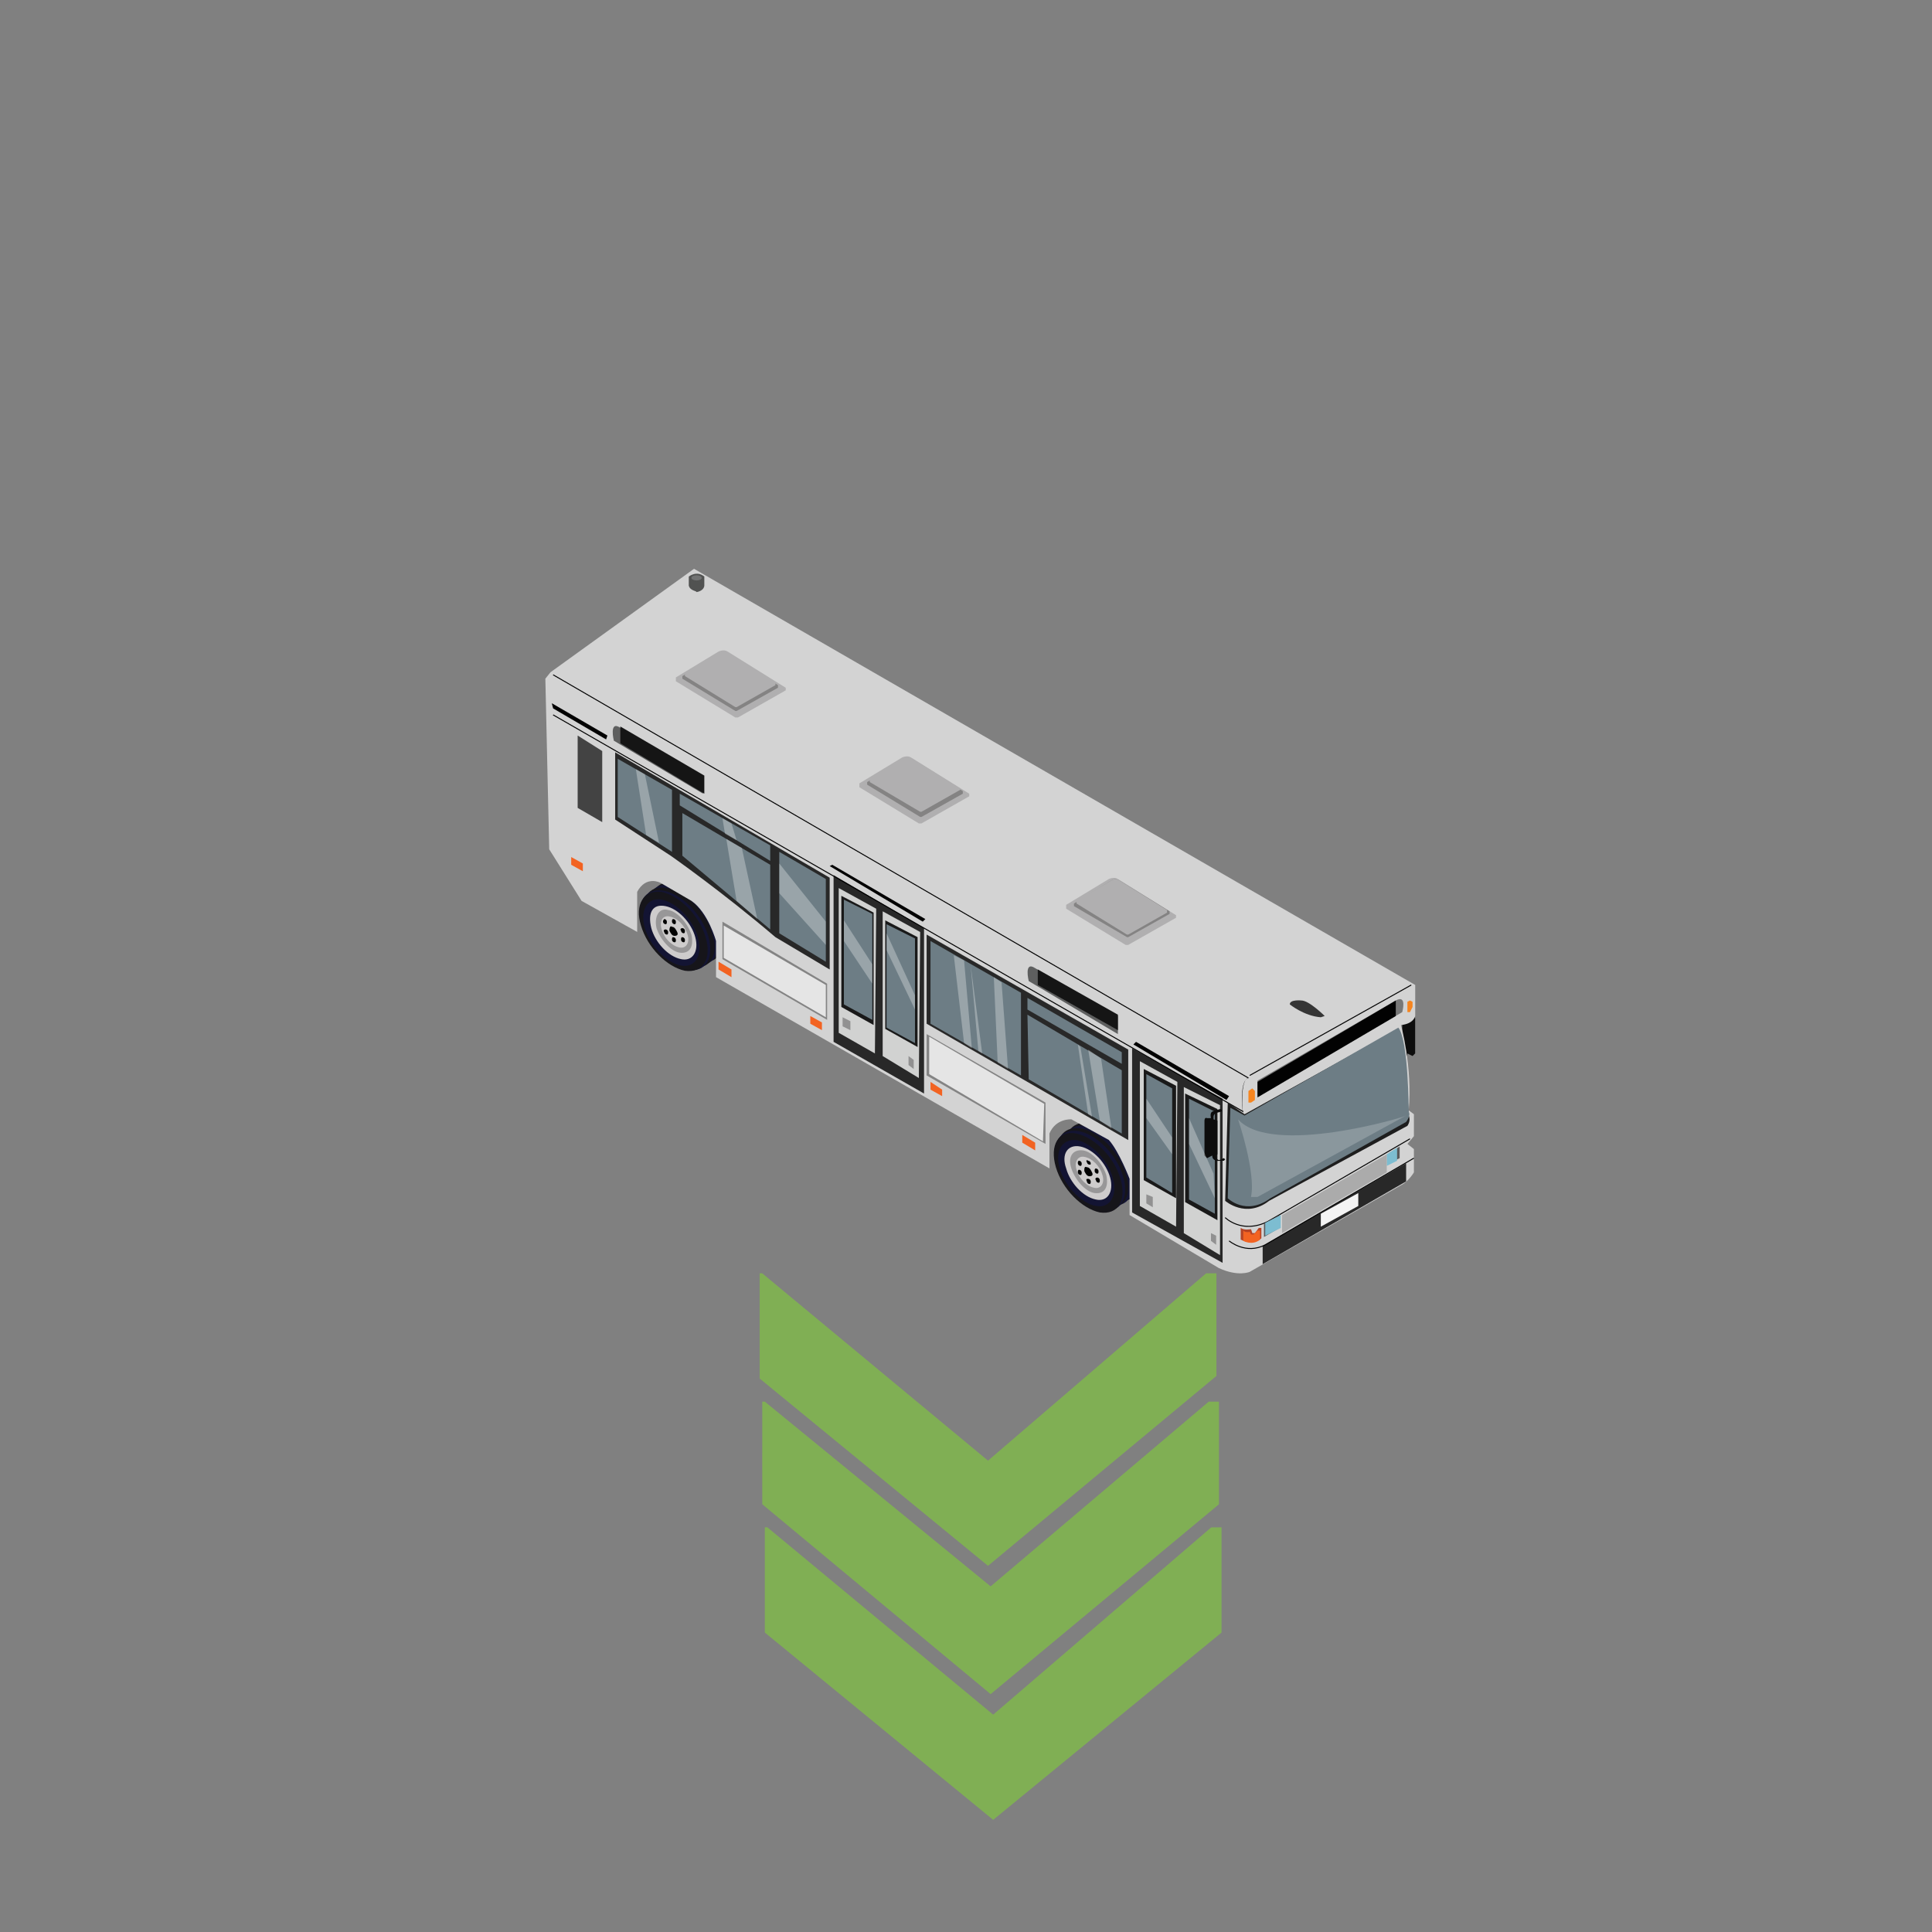 <?xml version="1.0" encoding="utf-8"?>
<!-- Generator: Adobe Illustrator 16.0.0, SVG Export Plug-In . SVG Version: 6.00 Build 0)  -->
<!DOCTYPE svg PUBLIC "-//W3C//DTD SVG 1.1//EN" "http://www.w3.org/Graphics/SVG/1.1/DTD/svg11.dtd">
<svg version="1.1" id="Layer_1" xmlns="http://www.w3.org/2000/svg" xmlns:xlink="http://www.w3.org/1999/xlink" x="0px" y="0px"
	 width="200px" height="200px" viewBox="0 0 200 200" enable-background="new 0 0 200 200" xml:space="preserve">
<rect x="0" y="0" width="200" height="200" fill="#808080" stroke="none"/>
<g id="Direction">
	<g transform="rotate({{angle}} 50 50)">
		<polygon id="arrow" opacity="0.7" fill="#80C342" enable-background="new    " points="125.923,142.439 102.279,162.094 
			78.643,142.707 78.643,131.816 78.908,131.816 102.279,151.205 124.857,131.814 125.923,131.816 		">
		
			<animate  fill="remove" accumulate="none" additive="replace" begin="0s;anim_arrow3.end" values="0.5; 0" restart="always" calcMode="linear" dur="0.5s" attributeName="opacity" id="anim_arrow1">
			</animate>
		</polygon>
		<polygon id="arrow2" opacity="0.7" fill="#80C342" enable-background="new    " points="126.188,155.721 102.549,175.375 
			78.908,155.719 78.91,145.098 79.174,145.098 102.549,164.219 125.126,145.098 126.188,145.098 		">
		
			<animate  fill="remove" accumulate="none" additive="replace" begin="anim_arrow1.end" values="0.5; 0" restart="always" calcMode="linear" dur="0.5s" attributeName="opacity" id="anim_arrow2">
			</animate>
		</polygon>
		<polygon id="arrow3" opacity="0.7" fill="#80C342" enable-background="new    " points="126.454,169.002 102.813,188.391 
			79.174,169 79.174,158.109 79.439,158.109 102.813,177.5 125.391,158.111 126.454,158.109 		">
		
			<animate  fill="remove" accumulate="none" additive="replace" begin="anim_arrow2.end" values="0.5; 0" restart="always" calcMode="linear" dur="0.5s" attributeName="opacity" id="anim_arrow3">
			</animate>
		</polygon>
	</g>
</g>
<g id="Tire_Mid">
	<path fill="#16151A" d="M113.584,115.609c1.872,0.264,3.881,2.402,4.684,4.684c0.802,2.273-0.27,3.879-2.143,3.479
		c-1.871-0.266-4.012-2.408-4.681-4.684C110.775,116.949,111.844,115.344,113.584,115.609z"/>
	<path fill="#131433" d="M113.319,116.009c1.872,0.267,4.013,2.409,4.681,4.685c0.67,2.275-0.267,3.881-2.14,3.479
		c-1.874-0.264-4.015-2.406-4.683-4.678C110.508,117.215,111.444,115.613,113.319,116.009z"/>
	<path fill="#16151A" d="M112.647,116.275c1.873,0.27,4.014,2.412,4.683,4.688c0.803,2.276-0.267,3.879-2.141,3.479
		c-1.872-0.27-4.012-2.408-4.682-4.684C109.84,117.486,110.908,116.01,112.647,116.275z"/>
	<path fill="#131433" d="M112.383,116.549c1.871,0.268,4.012,2.403,4.681,4.678c0.67,2.279-0.269,3.885-2.142,3.484
		c-1.873-0.27-4.014-2.413-4.683-4.688C109.57,117.885,110.508,116.279,112.383,116.549z"/>
	<path fill="#16151A" d="M111.846,116.816c1.873,0.266,4.015,2.404,4.682,4.68c0.802,2.275-0.268,3.881-2.141,3.479
		c-1.873-0.264-4.015-2.408-4.684-4.682C109.033,118.018,109.973,116.549,111.846,116.816z"/>
	<path fill="#131433" d="M111.575,117.082c1.872,0.264,4.015,2.413,4.683,4.684c0.67,2.276-0.267,3.879-2.141,3.479
		c-1.871-0.271-4.014-2.409-4.681-4.685C108.766,118.418,109.703,116.816,111.575,117.082z"/>
	<path fill="#16151A" d="M111.444,117.346c1.87,0.407,3.878,2.411,4.547,4.688c0.669,2.274-0.267,3.748-2.14,3.479
		c-1.872-0.402-3.879-2.412-4.549-4.688S109.57,116.949,111.444,117.346z"/>
	<path fill="#131433" d="M111.444,118.018c1.472,0.272,3.211,2.006,3.745,3.879c0.535,1.875-0.268,3.215-1.74,2.945
		c-1.473-0.268-3.21-2.006-3.746-3.879C109.17,119.088,109.973,117.885,111.444,118.018z"/>
	<path fill="#CECCCC" d="M111.844,118.688c1.34,0.272,2.677,1.746,3.078,3.213c0.402,1.475-0.267,2.545-1.473,2.275
		c-1.336-0.264-2.675-1.74-3.077-3.213C109.84,119.494,110.506,118.418,111.844,118.688z"/>
	<path fill="#989798" d="M112.114,119.088c0.935,0.133,2.006,1.336,2.406,2.545c0.269,1.203-0.134,2.008-1.203,1.873
		c-0.937-0.131-2.009-1.34-2.409-2.543C110.508,119.758,111.041,118.955,112.114,119.088z"/>
	<path fill="#CECCCC" d="M112.247,119.758c0.806,0.133,1.608,0.936,1.873,1.875c0.267,0.803-0.134,1.469-0.803,1.332
		c-0.804-0.129-1.606-0.932-1.873-1.871C111.178,120.293,111.577,119.621,112.247,119.758z"/>
	<g id="Tire_Mid_Hole">
		<path fill="#020202" d="M112.514,120.831c0.269,0,0.402,0.269,0.535,0.537c0.133,0.265,0.004,0.397-0.267,0.397
			c-0.269,0-0.403-0.269-0.536-0.539C112.246,120.963,112.246,120.693,112.514,120.831z"/>
		<path fill="#020202" d="M112.646,120.164c0.134,0,0.267,0.129,0.267,0.26c0,0.137,0,0.137-0.133,0.137s-0.267-0.137-0.267-0.268
			C112.381,120.164,112.514,120.023,112.646,120.164z"/>
		<path fill="#020202" d="M111.711,120.164c0.133,0,0.266,0.129,0.266,0.26c0,0.137,0,0.27-0.133,0.27s-0.267-0.133-0.267-0.27
			C111.577,120.293,111.577,120.164,111.711,120.164z"/>
		<path fill="#020202" d="M111.711,121.093c0.133,0,0.266,0.134,0.266,0.271c0,0.133,0,0.27-0.133,0.27s-0.267-0.133-0.267-0.27
			S111.577,121.094,111.711,121.093z"/>
		<path fill="#020202" d="M112.646,122.033c0.134,0,0.267,0.129,0.267,0.266c0,0.135,0,0.268-0.133,0.268s-0.267-0.135-0.267-0.268
			C112.381,122.033,112.514,122.033,112.646,122.033z"/>
		<path fill="#020202" d="M113.586,121.896c0.133,0,0.266,0.137,0.266,0.27s0,0.27-0.133,0.27s-0.27-0.137-0.27-0.27
			C113.317,122.033,113.449,121.896,113.586,121.896z"/>
		<path fill="#020202" d="M113.449,120.963c0.137,0,0.27,0.131,0.27,0.264c0,0.137,0,0.271-0.133,0.271
			c-0.137,0-0.269-0.133-0.269-0.271C113.317,121.094,113.317,120.963,113.449,120.963z"/>
	</g>
	
		<animateTransform  type="translate" fill="remove" attributeType="XML" accumulate="none" repeatCount="indefinite" additive="replace" begin="0s" values="0,0;0.1,0.1;0,0" restart="always" calcMode="linear" dur="1" attributeName="transform">
		</animateTransform>
</g>
<g id="Tire_Mid_1_">
	<path fill="#16151A" d="M70.771,90.728c1.877,0.267,4.021,2.406,4.688,4.681c0.797,2.277-0.271,3.878-2.146,3.478
		c-1.874-0.267-4.015-2.407-4.683-4.681C67.963,91.93,68.898,90.458,70.771,90.728z"/>
	<path fill="#131433" d="M70.372,90.994c1.869,0.267,4.017,2.406,4.681,4.681c0.67,2.272-0.267,3.878-2.141,3.479
		c-1.871-0.268-4.018-2.408-4.686-4.682C67.557,92.331,68.493,90.728,70.372,90.994z"/>
	<path fill="#16151A" d="M69.832,91.397c1.874,0.266,4.02,2.406,4.686,4.681c0.804,2.276-0.268,3.878-2.141,3.479
		c-1.877-0.268-4.016-2.408-4.682-4.682C66.889,92.599,67.963,90.994,69.832,91.397z"/>
	<path fill="#131433" d="M69.434,91.663c1.875,0.267,4.019,2.407,4.683,4.681c0.671,2.276-0.269,3.878-2.14,3.478
		c-1.875-0.265-4.014-2.406-4.682-4.68C66.625,92.864,67.557,91.263,69.434,91.663z"/>
	<path fill="#16151A" d="M69.033,91.93c1.871,0.266,4.016,2.409,4.686,4.683c0.797,2.273-0.271,3.878-2.146,3.48
		c-1.872-0.271-4.021-2.408-4.685-4.685C66.09,93.133,67.153,91.53,69.033,91.93z"/>
	<path fill="#131433" d="M68.631,92.199c1.869,0.267,4.017,2.409,4.683,4.683c0.669,2.274-0.269,3.878-2.142,3.479
		c-1.873-0.268-4.019-2.413-4.685-4.684C65.821,93.4,66.758,91.932,68.631,92.199z"/>
	<path fill="#16151A" d="M68.493,92.33c1.87,0.403,3.884,2.409,4.552,4.683c0.666,2.274-0.27,3.745-2.146,3.479
		c-1.87-0.398-3.877-2.406-4.545-4.681C65.687,93.668,66.625,92.063,68.493,92.33z"/>
	<path fill="#131433" d="M68.493,93.132c1.474,0.267,3.22,2.008,3.748,3.88c0.538,1.873-0.265,3.211-1.737,2.944
		c-1.475-0.265-3.209-2.007-3.746-3.878C66.217,94.206,67.027,92.864,68.493,93.132z"/>
	<path fill="#CECCCC" d="M68.896,93.803c1.341,0.268,2.679,1.742,3.077,3.209c0.404,1.472-0.271,2.545-1.473,2.277
		c-1.336-0.265-2.679-1.742-3.078-3.211C67.027,94.472,67.557,93.535,68.896,93.803z"/>
	<path fill="#989798" d="M69.164,94.203c0.936,0.134,2.008,1.339,2.409,2.544c0.267,1.202-0.135,2.007-1.206,1.873
		c-0.938-0.134-2.006-1.339-2.404-2.542C67.695,94.875,68.227,93.936,69.164,94.203z"/>
	<path fill="#CECCCC" d="M69.299,94.873c0.803,0.133,1.604,0.938,1.873,1.874c0.267,0.8-0.134,1.473-0.805,1.339
		c-0.803-0.139-1.604-0.939-1.874-1.875C68.227,95.275,68.631,94.739,69.299,94.873z"/>
	<g id="Tire_Mid_Hole_1_">
		<path fill="#020202" d="M69.565,95.944c0.267,0,0.401,0.269,0.536,0.536c0.134,0.267,0,0.4-0.27,0.4
			c-0.267,0-0.398-0.269-0.533-0.536C69.299,95.944,69.432,95.811,69.565,95.944z"/>
		<path fill="#020202" d="M69.701,95.141c0.131,0,0.266,0.134,0.266,0.267c0,0.133,0,0.267-0.135,0.267
			c-0.131,0-0.268-0.134-0.268-0.267C69.564,95.275,69.564,95.142,69.701,95.141z"/>
		<path fill="#020202" d="M68.768,95.141c0.132,0,0.267,0.134,0.267,0.267c0,0.133,0,0.267-0.135,0.267
			c-0.134,0-0.269-0.134-0.269-0.267C68.631,95.275,68.762,95.142,68.768,95.141z"/>
		<path fill="#020202" d="M68.895,96.212c0.135,0,0.27,0.134,0.27,0.267c0,0.134,0,0.267-0.135,0.267s-0.268-0.133-0.268-0.267
			C68.631,96.344,68.762,96.211,68.895,96.212z"/>
		<path fill="#020202" d="M69.701,97.016c0.131,0,0.266,0.133,0.266,0.265c0,0.135,0,0.266-0.135,0.266
			c-0.131,0-0.268-0.129-0.268-0.266C69.564,97.149,69.564,97.013,69.701,97.016z"/>
		<path fill="#020202" d="M70.635,97.016c0.135,0,0.268,0.133,0.268,0.265c0,0.135,0,0.266-0.133,0.266
			c-0.137,0-0.27-0.129-0.27-0.266C70.5,97.149,70.5,97.013,70.635,97.016z"/>
		<path fill="#020202" d="M70.635,96.077c0.135,0,0.268,0.133,0.268,0.267c0,0.134,0,0.267-0.133,0.267
			c-0.137,0-0.27-0.134-0.27-0.267C70.367,96.211,70.5,96.078,70.635,96.077z"/>
	</g>
	
		<animateTransform  type="translate" fill="remove" attributeType="XML" accumulate="none" repeatCount="indefinite" additive="replace" begin="0s" values="0,0;0.1,0.1;0,0" restart="always" calcMode="linear" dur="1" attributeName="transform">
		</animateTransform>
</g>
<g id="Body">
	<g>
		<g>
			<g>
				<g id="Bus_Body">
					<g>
						<g>
							<path fill="#0D0D0D" d="M144.891,104.236c0.535,0.134,0.803,0.269,0.803,0.269c0.268,0.134,0.134,0.668,0.134,0.668h0.399
								c0.268-0.132,0.268,0.269,0.268,0.269v3.608l-0.134,0.134l-0.134,0.135l-0.533-0.267c0,0.671-0.803,0.535-0.803,0.535h-0.399
								l-0.133-0.133l0.133-0.134l0.267,0.134c0.537,0.271,0.537-0.399,0.537-0.399l-0.135-0.134v-3.342v-0.134l0.4-0.139v-0.266
								c0-0.262-0.268-0.4-0.268-0.4l-0.535-0.133C144.625,104.375,144.758,104.375,144.891,104.236z"/>
							<path fill="#D3D3D3" d="M60.203,93.259l5.758,3.213v-4.149c0.934-1.737,2.41-0.934,2.41-0.934l3.211,1.872
								c1.737,1.204,2.54,4.149,2.54,4.149v3.742l34.515,19.802v-3.615c0.67-1.596,2.275-1.465,2.275-1.465l3.881,2.14
								c1.071,1.204,2.141,4.018,2.141,4.018v3.75l9.23,5.482c2.008,0.937,3.21,0.397,3.21,0.397l15.655-8.963
								c0.802-0.402,1.338-1.337,1.338-1.337v-2.409l-0.669-0.537l0.669-0.799v-2.273l-0.536-0.399c0.4-4.549-0.803-8.83-0.803-8.83
								c1.339-0.137,1.474-0.934,1.474-0.934v-3.216L71.846,58.882L56.993,69.587l-0.538,0.669l0.399,17.661L60.203,93.259z"/>
							<path fill="#515251" d="M72.104,61.292c0.807-0.135,0.807-0.669,0.807-0.669v-0.937c-0.804-0.669-1.608,0-1.608,0v0.937
								C71.438,61.159,72.107,61.159,72.104,61.292z"/>
							<g display="none">
								<path display="inline" fill="#B0AFB0" d="M55.518,68.249h0.271l4.947-2.81v-0.267l-6.021-3.88c-0.4-0.269-0.937,0-0.937,0
									l-4.416,2.675v0.402L55.518,68.249z"/>
								<path display="inline" fill="#848383" d="M55.516,67.443h0.138l4.278-2.406V64.77l-5.217-3.211
									c-0.404-0.267-0.804,0-0.804,0l-3.881,2.274V64.1L55.516,67.443z"/>
								<path display="inline" fill="#B0AFB0" d="M55.516,66.908h0.137l4.013-2.273v-0.267l-4.95-2.943
									c-0.404-0.267-0.804,0-0.804,0l-3.612,2.141v0.267L55.516,66.908z"/>
							</g>
							<g>
								<path fill="#B0AFB0" d="M76.123,74.274h0.27l4.947-2.811v-0.267l-6.021-3.749c-0.4-0.267-0.938,0-0.938,0l-4.414,2.678v0.4
									L76.123,74.274z"/>
								<path fill="#848383" d="M76.127,73.601h0.129l4.28-2.407v-0.269l-5.215-3.211c-0.403-0.269-0.806,0-0.806,0l-3.879,2.275
									v0.267L76.127,73.601z"/>
								<path fill="#B0AFB0" d="M76.125,73.202h0.131l4.016-2.275V70.66l-4.95-3.078c-0.403-0.267-0.806,0-0.806,0l-3.612,2.14
									v0.267L76.125,73.202z"/>
							</g>
							<g>
								<path fill="#B0AFB0" d="M95.119,85.242h0.269l4.948-2.81v-0.267l-6.019-3.747c-0.399-0.267-0.937,0-0.937,0l-4.416,2.676
									v0.4L95.119,85.242z"/>
								<path fill="#848383" d="M95.258,84.57h0.133l4.28-2.408v-0.267l-5.214-3.209c-0.406-0.267-0.807,0-0.807,0l-3.883,2.272
									v0.269L95.258,84.57z"/>
								<path fill="#B0AFB0" d="M95.256,84.035h0.135l4.013-2.274v-0.133l-4.947-3.076c-0.406-0.269-0.807,0-0.807,0l-3.613,2.141
									v0.265L95.256,84.035z"/>
							</g>
							<g>
								<path fill="#B0AFB0" d="M116.526,97.817h0.267l4.95-2.81V94.74l-6.021-3.745c-0.4-0.267-0.937,0-0.937,0l-4.414,2.674v0.401
									L116.526,97.817z"/>
								<path fill="#848383" d="M116.662,97.013h0.133l4.281-2.408v-0.267l-5.216-3.211c-0.403-0.267-0.804,0-0.804,0l-3.879,2.408
									v0.267L116.662,97.013z"/>
								<path fill="#B0AFB0" d="M116.661,96.748h0.134l4.014-2.274v-0.267l-4.95-3.078c-0.402-0.267-0.802,0-0.802,0l-3.612,2.139
									v0.267L116.661,96.748z"/>
							</g>
							<ellipse fill="#727373" cx="72.107" cy="59.82" rx="0.534" ry="0.267"/>
							<path fill="#353535" d="M134.721,103.57c0.806,0,2.41,1.604,2.41,1.604l-0.401,0.133c-1.738-0.129-3.212-1.334-3.212-1.334
								C133.518,103.438,134.723,103.572,134.721,103.57z"/>
							<polygon display="none" fill="#282828" points="63.413,94.739 63.413,77.481 54.18,72.128 54.18,89.388 							"/>
							<polygon fill="#282828" points="95.656,113.201 95.656,96.078 86.291,90.592 86.291,107.85 							"/>
							<polygon fill="#282828" points="126.563,130.729 126.563,113.738 117.196,108.518 117.196,125.514 							"/>
							<path fill="#5E5F5F" d="M72.776,82.162v-1.873l-8.56-4.95c-1.203-0.803-0.67,1.338-0.67,1.338L72.776,82.162z"/>
							<path fill="#5E5F5F" d="M115.725,107.05v-1.87l-8.562-4.955c-1.202-0.803-0.669,1.337-0.669,1.337L115.725,107.05z"/>
							<polygon fill="#151515" points="72.912,82.164 72.912,80.289 64.217,75.206 64.217,76.944 							"/>
							<polygon fill="#151515" points="115.725,106.643 115.725,105.041 107.43,100.358 107.43,101.963 							"/>
							<polyline fill="#020202" points="57.258,73.333 57.121,72.797 62.879,76.142 62.743,76.544 							"/>
							<polygon fill="#020202" points="86.158,89.521 95.792,95.142 95.521,95.408 85.889,89.656 							"/>
							<polygon fill="#020202" points="117.6,107.85 127.232,113.471 126.963,113.871 117.329,108.121 							"/>
							<path fill="#787878" d="M130.174,113.471v-1.605l14.316-8.295c1.203-0.67,0.669,1.205,0.669,1.205L130.174,113.471z"/>
							<polygon fill="#020202" points="144.49,103.572 144.49,105.178 130.176,113.604 130.176,111.998 							"/>
							<polygon fill="#F6851F" points="129.238,114.141 129.506,114.141 129.907,113.871 129.907,112.938 129.639,112.668 
								129.238,112.938 							"/>
							<polygon fill="#F6851F" points="145.961,103.572 146.229,103.705 146.229,104.24 145.961,104.775 145.693,104.775 
								145.693,103.705 							"/>
							<polygon fill="#434343" points="59.799,83.633 62.342,85.105 62.342,77.748 59.799,76.142 							"/>
							<path stroke="#000000" stroke-width="0.1" stroke-miterlimit="10" d="M129.238,111.596l-71.98-41.741L129.238,111.596z"/>
							<path stroke="#000000" stroke-width="0.1" stroke-miterlimit="10" d="M128.7,115.076L57.258,74.003L128.7,115.076z"/>
							<path d="M129.238,111.596c-1.07,0.27-0.536,4.018-0.536,4.018C128.301,111.463,129.238,111.596,129.238,111.596z"/>
							<g>
								<polygon fill="#D1D2D1" points="126.295,114.404 126.295,129.926 122.549,127.652 122.549,112.531 								"/>
								<polygon fill="#D1D2D1" points="121.881,111.998 121.747,126.984 117.998,124.842 117.998,109.855 								"/>
							</g>
							<g>
								<polygon fill="#D1D2D1" points="95.256,96.479 95.119,111.596 91.375,109.322 91.375,94.339 								"/>
								<polygon fill="#D1D2D1" points="90.705,94.07 90.57,109.053 86.824,106.916 86.824,91.93 								"/>
							</g>
							<g id="Glass_Doors">
								<polygon fill="#191919" points="90.436,94.472 90.436,106.111 87.094,104.24 87.094,92.733 								"/>
								<polygon fill="#191919" points="94.988,97.013 94.988,108.385 91.641,106.512 91.641,95.275 								"/>
								<polygon fill="#191919" points="121.747,112.398 121.747,124.041 118.402,122.166 118.402,110.662 								"/>
								<polygon fill="#191919" points="126.028,114.807 126.028,126.314 122.684,124.441 122.684,113.201 								"/>
								<polygon fill="#6D7D85" points="90.303,94.605 90.303,105.576 87.361,103.973 87.361,93.133 								"/>
								<polygon fill="#6D7D85" points="94.719,97.149 94.719,107.982 91.775,106.379 91.775,95.677 								"/>
								<polygon fill="#6D7D85" points="121.344,112.668 121.344,123.506 118.668,121.896 118.668,111.195 								"/>
								<polygon fill="#6D7D85" points="125.758,115.076 125.758,125.645 123.086,124.172 123.086,113.738 								"/>
								<path stroke="#000000" stroke-width="0.1" stroke-miterlimit="10" d="M146.096,101.965l-16.725,9.363L146.096,101.965z"/>
								<polygon fill="#282828" points="145.561,120.424 145.561,122.299 130.711,130.865 130.711,128.992 								"/>
							</g>
							<path fill="#0D0D0D" d="M126.291,114.813c-0.537,0.131-0.804,0.266-0.804,0.266c-0.267,0.133-0.133,0.668-0.133,0.668h-0.4
								c-0.267-0.132-0.267,0.264-0.267,0.264v3.609l0.133,0.137l0.133,0.135l0.536-0.271c0,0.674,0.804,0.541,0.804,0.541h0.4
								l0.133-0.14l-0.133-0.139l-0.268,0.135c-0.535,0.269-0.535-0.401-0.535-0.401l0.136-0.127v-3.349v-0.135l-0.401-0.133v-0.264
								c0-0.266,0.268-0.398,0.268-0.398l0.535-0.135C126.563,114.943,126.428,114.807,126.291,114.813z"/>
							<path fill="#1E1E1E" d="M128.836,115.346l15.655-8.701c1.069,1.478,1.336,8.832,1.336,8.832
								c0.267,0.533-0.134,1.072-0.134,1.072l-14.314,7.76c-2.41,1.875-4.549,0-4.549,0l0.268-10.168L128.836,115.346z"/>
							<path fill="#6D7D85" d="M128.834,115.477l15.922-9.098c1.068,1.34,1.068,8.697,1.068,8.697c0.27,0.4-0.268,1.07-0.268,1.07
								l-14.047,7.895c-2.541,1.873-4.414,0-4.414,0l0.268-9.367L128.834,115.477z"/>
							<path fill="none" stroke="#000000" stroke-width="0.1" stroke-miterlimit="10" d="M145.961,117.889l-14.717,8.559
								c-2.675,1.34-4.414-0.404-4.414-0.404"/>
							<path fill="none" stroke="#000000" stroke-width="0.1" stroke-miterlimit="10" d="M146.364,119.891l-15.385,8.969
								c-2.009,1.066-3.747-0.406-3.747-0.406"/>
							<path fill="#B44326" d="M129.508,127.246l0.133,0.402h0.267l0.401-0.533h0.267v1.074c-0.937,0.803-2.14,0.133-2.14,0.133
								v-1.205C128.836,127.383,129.371,127.246,129.508,127.246z"/>
							<path fill="#F26322" d="M129.374,127.521l0.134,0.271h0.267l0.401-0.405h0.267v0.936c-0.804,0.666-1.74,0.131-1.74,0.131
								v-1.07C128.969,127.652,129.371,127.52,129.374,127.521z"/>
							<polygon fill="#F4F4F4" points="140.61,123.506 140.61,124.842 136.73,126.984 136.73,125.645 							"/>
							<polygon fill="#848484" points="95.925,111.328 108.23,118.418 108.23,114.141 95.925,107.049 							"/>
							<polygon fill="#E5E5E5" points="96.19,111.195 107.965,118.152 108.098,114.273 96.19,107.314 							"/>
							<polygon fill="#848484" points="74.786,99.289 85.623,105.576 85.623,101.83 74.786,95.408 							"/>
							<polygon fill="#E5E5E5" points="74.918,99.156 85.488,105.307 85.488,101.963 74.918,95.811 							"/>
							<polygon fill="#F26322" points="107.161,118.289 107.161,119.088 105.825,118.289 105.825,117.486 							"/>
							<polygon fill="#F26322" points="97.53,112.801 97.53,113.471 96.326,112.801 96.326,111.998 							"/>
							<polygon fill="#F26322" points="85.086,105.844 85.086,106.643 83.883,105.975 83.883,105.178 							"/>
							<polygon fill="#F26322" points="75.723,100.358 75.723,101.158 74.381,100.358 74.381,99.556 							"/>
							<polygon fill="#F26322" points="60.336,89.388 60.336,90.191 59.131,89.521 59.131,88.719 							"/>
						</g>
						<g>
							<polygon fill="#919191" points="88.032,105.713 88.032,106.643 87.225,106.246 87.225,105.307 							"/>
							<polygon fill="#919191" points="94.586,109.723 94.586,110.662 94.051,110.256 94.051,109.322 							"/>
							<polygon fill="#919191" points="119.336,123.908 119.336,124.975 118.668,124.574 118.668,123.639 							"/>
							<polygon fill="#919191" points="125.893,127.916 125.893,128.859 125.357,128.453 125.357,127.652 							"/>
						</g>
					</g>
					<polygon fill="#282828" points="95.925,105.975 116.795,118.018 116.795,108.652 95.925,96.747 					"/>
					<path fill="#282828" d="M85.889,90.86v9.5l-5.617-3.345c-5.485-4.683-10.84-8.43-10.84-8.43l-5.75-3.745v-6.957L85.889,90.86z"
						/>
					<polygon fill="#6D7D85" points="105.691,102.768 105.691,111.328 96.326,105.975 96.326,97.416 					"/>
					<polygon fill="#6D7D85" points="116.125,108.922 116.125,110.127 106.361,104.508 106.361,103.303 					"/>
					<polygon fill="#6D7D85" points="116.125,110.793 116.125,117.346 106.494,111.729 106.361,105.041 					"/>
					<polygon fill="#6D7D85" points="69.564,81.762 69.564,88.183 63.947,84.572 63.947,78.552 					"/>
					<polygon fill="#6D7D85" points="79.733,89.521 79.733,96.211 70.637,88.583 70.637,84.169 					"/>
					<polygon fill="#6D7D85" points="70.367,83.369 79.733,89.119 79.733,87.514 70.367,82.164 					"/>
					<polygon fill="#6D7D85" points="85.488,90.994 85.488,99.556 80.67,96.613 80.67,88.183 					"/>
				</g>
				<polygon fill="#59595A" points="144.891,118.688 144.891,119.891 143.821,120.424 143.821,119.357 				"/>
				<polygon fill="#7DBDD1" points="144.625,118.824 144.625,120.164 143.555,120.693 143.555,119.494 				"/>
				<polygon fill="#59595A" points="132.449,125.781 132.449,127.117 130.844,128.053 130.844,126.713 				"/>
				<polygon fill="#7DBDD1" points="132.582,125.781 132.582,127.117 130.977,127.916 130.977,126.584 				"/>
				<polygon fill="#ABABAB" points="143.555,119.494 143.555,121.363 132.717,127.652 132.717,125.781 				"/>
			</g>
		</g>
		<path opacity="0.2" fill="#FFFFFF" enable-background="new    " d="M145.559,115.477l-15.385,8.432h-0.67
			c0.534-2.545-1.338-8.029-1.338-8.029C131.646,119.758,145.561,115.613,145.559,115.477z"/>
		<polygon opacity="0.3" fill="#FFFFFF" enable-background="new    " points="125.758,124.041 123.086,118.418 123.086,115.746 
			125.625,121.496 		"/>
		<polygon opacity="0.3" fill="#FFFFFF" enable-background="new    " points="121.344,119.494 118.668,115.746 118.668,113.738 
			121.344,117.752 		"/>
		<polygon opacity="0.3" fill="#FFFFFF" enable-background="new    " points="112.647,108.652 113.852,116.01 115.055,116.816 
			113.986,109.588 		"/>
		<polygon opacity="0.3" fill="#FFFFFF" enable-background="new    " points="111.577,108.121 112.647,115.344 113.049,115.613 
			111.844,108.385 		"/>
		<polygon opacity="0.3" fill="#FFFFFF" enable-background="new    " points="102.879,101.158 103.28,109.988 104.352,110.662 
			103.682,101.697 		"/>
		<polygon opacity="0.3" fill="#FFFFFF" enable-background="new    " points="98.734,98.886 99.801,107.982 100.604,108.518 
			99.801,99.421 		"/>
		<polygon opacity="0.3" fill="#FFFFFF" enable-background="new    " points="101.678,109.053 101.278,108.791 100.471,99.824 		"/>
		<polygon opacity="0.3" fill="#FFFFFF" enable-background="new    " points="91.775,98.353 94.719,104.508 94.719,103.035 
			91.775,96.613 		"/>
		<polygon opacity="0.3" fill="#FFFFFF" enable-background="new    " points="87.361,97.416 90.303,101.83 90.303,99.824 
			87.361,95.275 		"/>
	</g>
	<polygon opacity="0.3" fill="#FFFFFF" enable-background="new    " points="80.67,92.464 85.488,97.818 85.488,95.408 
		80.67,89.388 	"/>
	<polygon opacity="0.3" fill="#FFFFFF" enable-background="new    " points="75.188,86.847 76.252,93.266 78.395,95.142 
		76.793,87.781 	"/>
	<polygon opacity="0.3" fill="#FFFFFF" enable-background="new    " points="74.786,84.705 75.053,86.311 76.252,86.98 
		75.723,85.241 	"/>
	<polygon opacity="0.3" fill="#FFFFFF" enable-background="new    " points="65.821,79.62 66.889,86.445 68.227,87.249 
		66.758,80.155 	"/>
	
		<animateTransform  type="translate" fill="remove" attributeType="XML" accumulate="none" repeatCount="indefinite" additive="replace" begin="0s" values="0,0;-0.1,-0.1;0,0" restart="always" calcMode="linear" dur="1" attributeName="transform">
		</animateTransform>
</g>
</svg>
